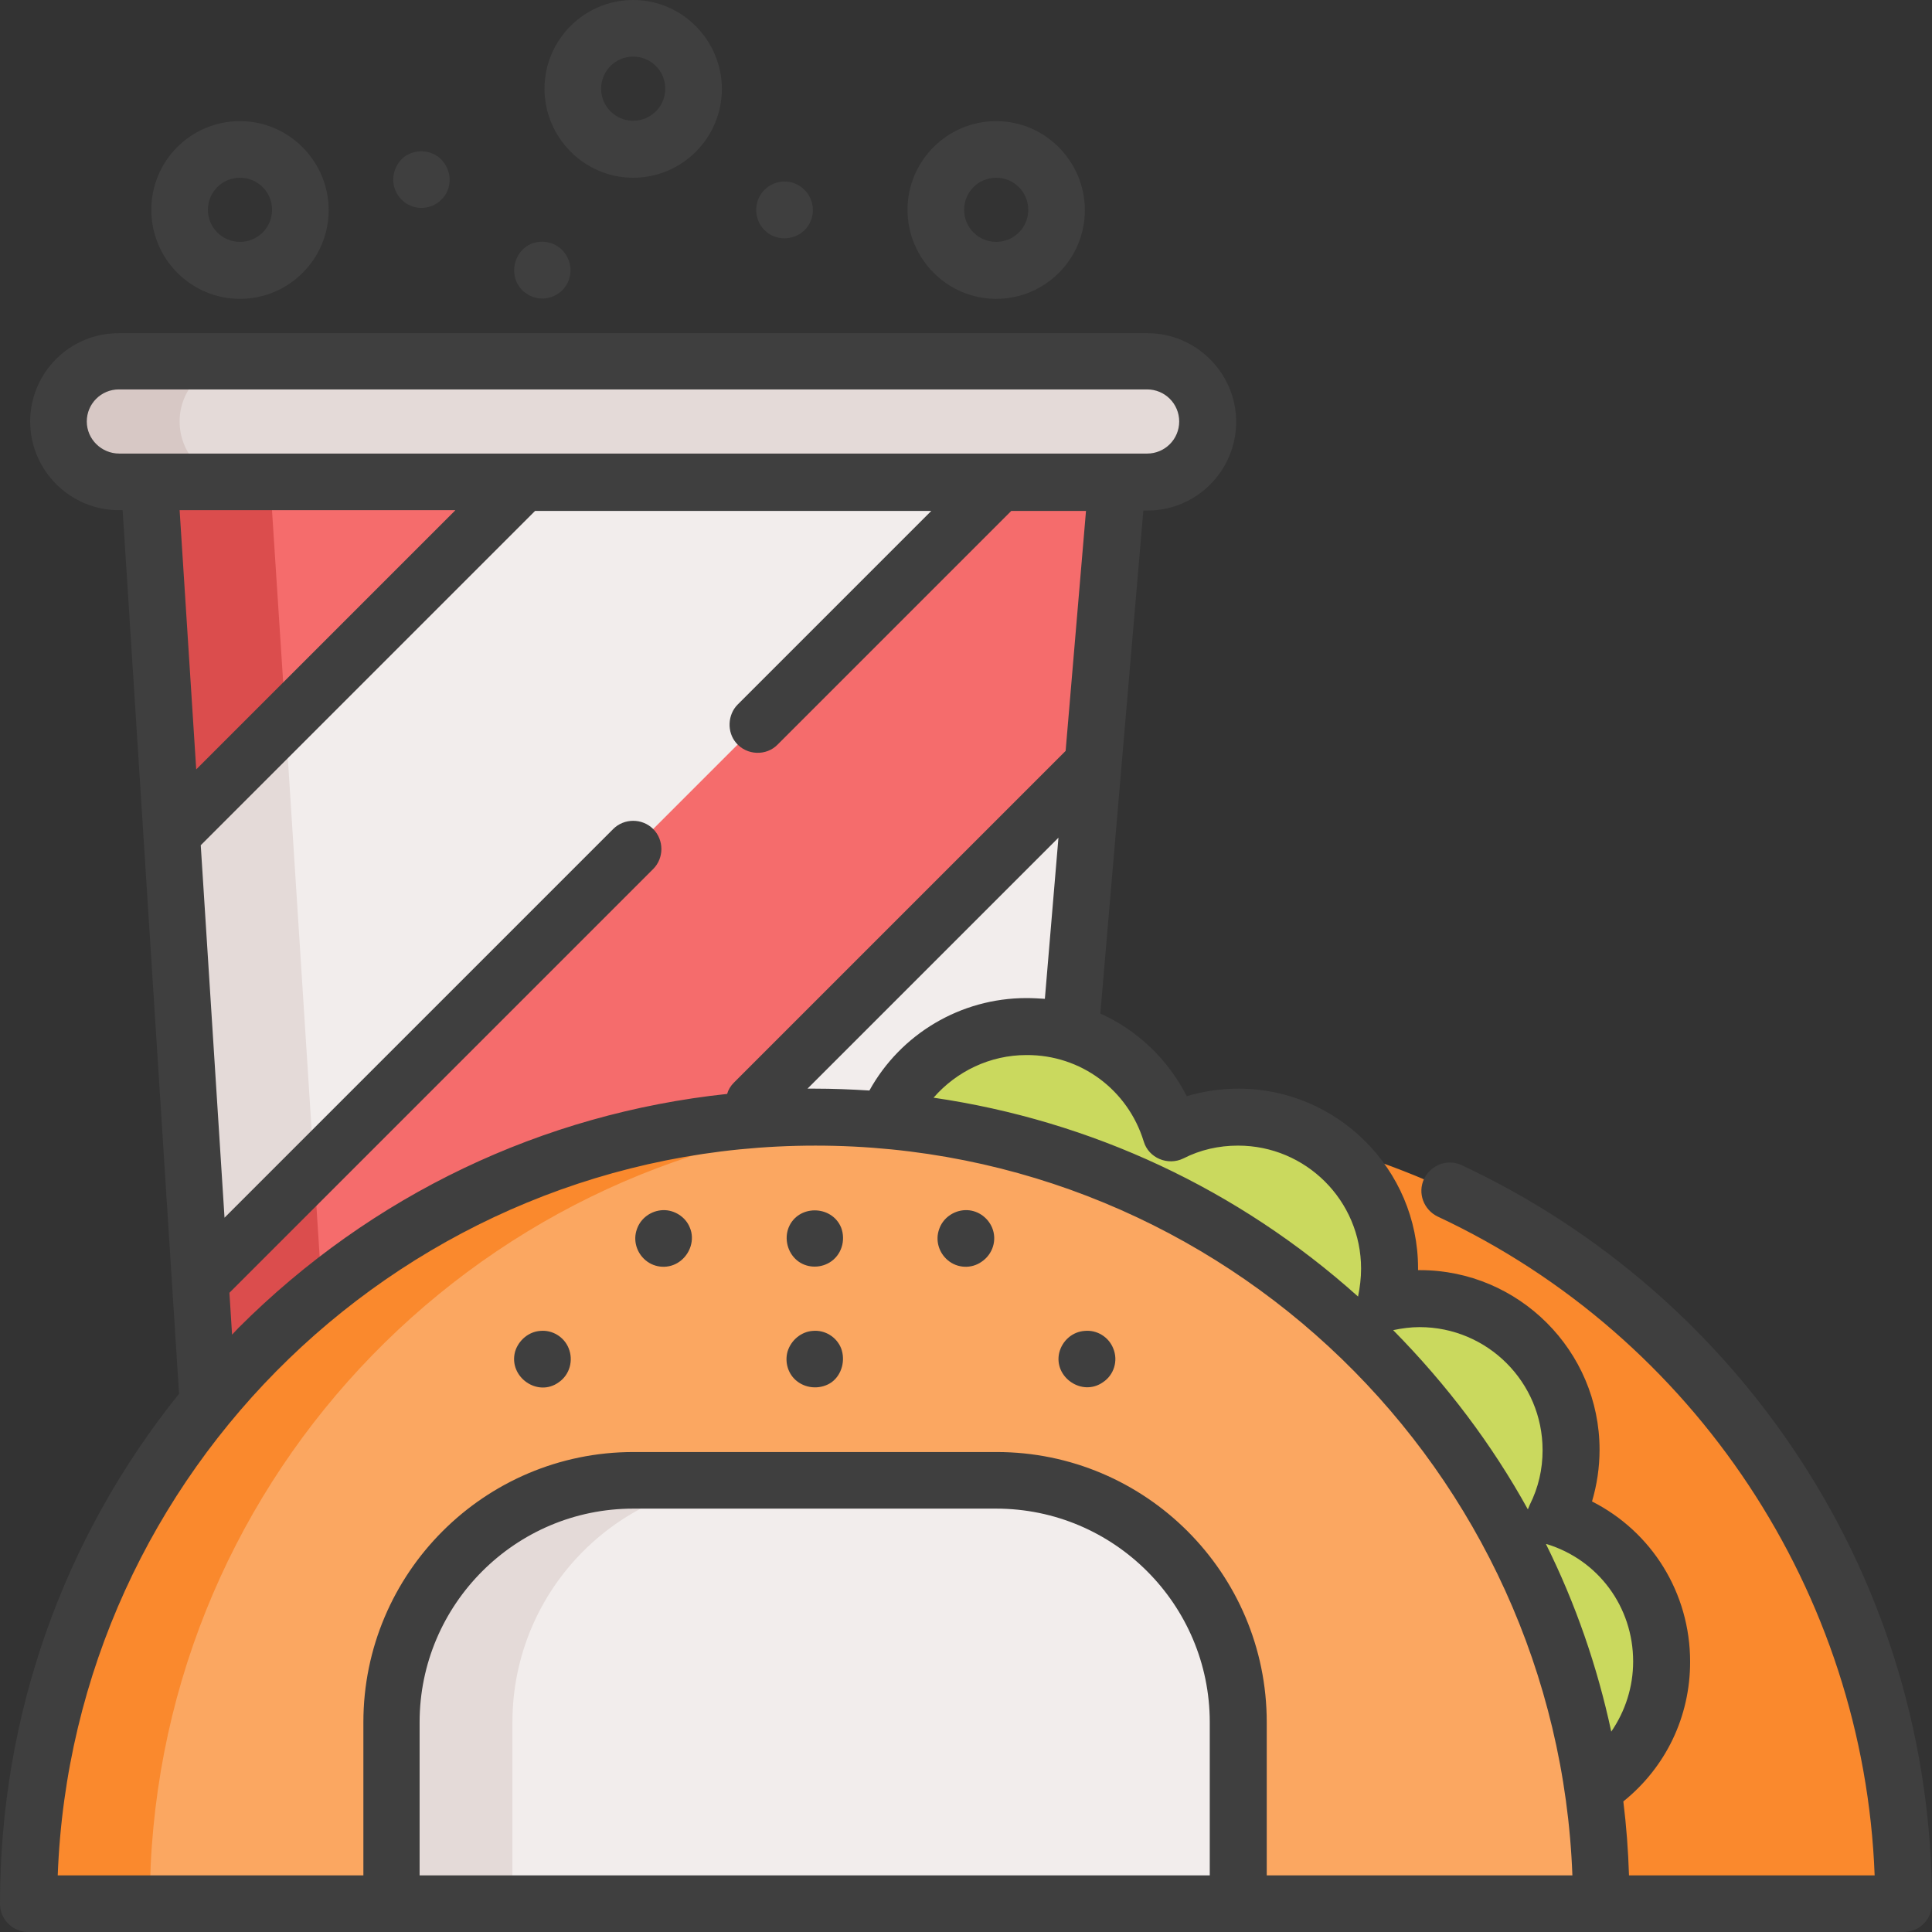 <?xml version="1.0" encoding="utf-8"?>
<!-- Generator: Adobe Illustrator 21.1.0, SVG Export Plug-In . SVG Version: 6.00 Build 0)  -->
<svg version="1.1" id="Capa_1" xmlns="http://www.w3.org/2000/svg" xmlns:xlink="http://www.w3.org/1999/xlink" x="0px" y="0px"
	 viewBox="0 0 512 512" style="enable-background:new 0 0 512 512;" xml:space="preserve">
<rect x="0" y="0" width="512" height="512" fill="#333333" stroke="none"/>
<style type="text/css">
	.st0{fill:#F2EDEC;}
	.st1{fill:#E4DAD8;}
	.st2{fill:#F56C6C;}
	.st3{fill:#DB4D4D;}
	.st4{fill:#D7C8C5;}
	.st5{fill:#FA892D;}
	.st6{fill:#CAD95E;}
	.st7{fill:#FBA761;}
	.st8{fill:#3F3F3F;}
</style>
<polygon class="st0" points="264,504.5 63.6,504.5 39.6,127.8 296.1,127.8 "/>
<polygon class="st1" points="39.6,127.8 63.6,504.5 95.7,504.5 71.6,127.8 "/>
<g>
	<polygon class="st2" points="39.6,127.8 45.5,221 138.8,127.8 	"/>
	<polygon class="st2" points="296.1,127.8 265,127.8 53.1,339.7 59.1,432.9 289.7,202.2 	"/>
</g>
<g>
	<polygon class="st3" points="39.6,127.8 45.5,221 75.7,190.9 71.6,127.8 	"/>
	<polygon class="st3" points="53.1,339.7 59.1,432.9 89.2,402.8 83.2,309.5 	"/>
</g>
<path class="st1" d="M304.1,127.8H31.6c-8.9,0-16-7.2-16-16l0,0c0-8.9,7.2-16,16-16h272.5c8.9,0,16,7.2,16,16l0,0
	C320.1,120.6,312.9,127.8,304.1,127.8z"/>
<path class="st4" d="M47.6,111.7L47.6,111.7c0-8.9,7.2-16,16-16H31.6c-8.9,0-16,7.2-16,16l0,0c0,8.9,7.2,16,16,16h32.1
	C54.8,127.8,47.6,120.6,47.6,111.7z"/>
<path class="st5" d="M296.1,296.1c-115.1,0-208.4,93.3-208.4,208.4h416.8C504.5,389.4,411.2,296.1,296.1,296.1z"/>
<path class="st6" d="M412.1,402.1c2.7-5.4,4.2-11.4,4.2-17.8c0-22.1-17.9-40.1-40.1-40.1c-3.1,0-6.1,0.4-9.1,1c0.7-2.9,1-5.9,1-9.1
	c0-22.1-17.9-40.1-40.1-40.1c-6.4,0-12.4,1.5-17.8,4.2C305.3,283.9,290,272,272,272s-33.2,11.9-38.3,28.2
	c-5.4-2.7-11.4-4.2-17.8-4.2c-22.1,0-40.1,17.9-40.1,40.1c0,3.1,0.4,6.1,1,9.1c-2.9-0.7-5.9-1-9.1-1c-22.1,0-40.1,17.9-40.1,40.1
	c0,6.4,1.5,12.4,4.2,17.8c-16.3,5.1-28.2,20.3-28.2,38.3c0,22.1,17.9,40.1,40.1,40.1s40.1-17.9,40.1-40.1c0-6.4-1.5-12.4-4.2-17.8
	c16.3-5.1,28.2-20.3,28.2-38.3c0-3.1-0.4-6.1-1-9.1c2.9,0.7,5.9,1,9.1,1c18,0,33.2-11.9,38.3-28.2c5.4,2.7,11.4,4.2,17.8,4.2
	s12.4-1.5,17.8-4.2c5.1,16.3,20.3,28.2,38.3,28.2c3.1,0,6.1-0.4,9.1-1c-0.7,2.9-1,5.9-1,9.1c0,18,11.9,33.2,28.2,38.3
	c-2.7,5.4-4.2,11.4-4.2,17.8c0,22.1,17.9,40.1,40.1,40.1s40.1-17.9,40.1-40.1C440.4,422.4,428.5,407.1,412.1,402.1z"/>
<path class="st7" d="M215.9,296.1c-115.1,0-208.4,93.3-208.4,208.4h416.8C424.3,389.4,331,296.1,215.9,296.1z"/>
<path class="st5" d="M232,296.7c-5.3-0.4-10.6-0.6-16-0.6c-115.1,0-208.4,93.3-208.4,208.4h32.1C39.6,394.8,124.3,304.9,232,296.7z"
	/>
<path class="st0" d="M328.1,504.5H103.7v-48.1c0-35.4,28.7-64.1,64.1-64.1H264c35.4,0,64.1,28.7,64.1,64.1V504.5z"/>
<path class="st1" d="M199.9,392.3h-32.1c-35.4,0-64.1,28.7-64.1,64.1v48.1h32.1v-48.1C135.8,421,164.5,392.3,199.9,392.3z"/>
<path class="st8" d="M63.6,79.2c13,0,23.5-10.6,23.5-23.5S76.6,32.1,63.6,32.1S40.1,42.6,40.1,55.6S50.6,79.2,63.6,79.2z M63.6,47.1
	c4.7,0,8.5,3.8,8.5,8.5s-3.8,8.5-8.5,8.5s-8.5-3.8-8.5-8.5S58.9,47.1,63.6,47.1z"/>
<path class="st8" d="M264,79.2c13,0,23.5-10.6,23.5-23.5S277,32.1,264,32.1s-23.5,10.6-23.5,23.5S251,79.2,264,79.2z M264,47.1
	c4.7,0,8.5,3.8,8.5,8.5s-3.8,8.5-8.5,8.5c-4.7,0-8.5-3.8-8.5-8.5S259.3,47.1,264,47.1z"/>
<path class="st8" d="M167.8,47.1c13,0,23.5-10.6,23.5-23.5S180.8,0,167.8,0s-23.5,10.6-23.5,23.5S154.8,47.1,167.8,47.1z M167.8,15
	c4.7,0,8.5,3.8,8.5,8.5s-3.8,8.5-8.5,8.5s-8.5-3.8-8.5-8.5S163.1,15,167.8,15z"/>
<path class="st8" d="M203.7,61.9c2.8,1.9,6.8,1.6,9.3-0.7c2.2-2,3-5.2,2-8c-1-3-3.9-5.1-7.1-5.1c-3.2,0-6.1,2.1-7.1,5.1
	C199.7,56.4,200.9,60,203.7,61.9z"/>
<path class="st8" d="M104.8,50.5c1.2,2.8,3.9,4.6,6.9,4.6c3.3,0,6.4-2.3,7.2-5.5c0.8-2.9-0.3-6.1-2.7-8c-2.5-1.9-6-2-8.7-0.3
	C104.6,43.3,103.4,47.2,104.8,50.5z"/>
<path class="st8" d="M136.8,74.5c1.2,2.9,4.2,4.8,7.4,4.6c2.9-0.2,5.5-2.1,6.5-4.8c1.1-2.9,0.3-6.2-2-8.3c-2.5-2.3-6.4-2.6-9.2-0.7
	C136.6,67.4,135.5,71.2,136.8,74.5z"/>
<path class="st8" d="M477.3,387.1c-22.1-34-53.2-61.1-89.9-78.3c-3.8-1.8-8.2-0.1-10,3.6c-1.8,3.8-0.1,8.2,3.6,10
	C449.2,354.3,494,422.2,496.8,497h-65.1c-0.2-6.6-0.7-13.1-1.5-19.6c11.3-9.1,17.7-22.5,17.7-37c0-18.3-10.2-34.5-26-42.5
	c1.3-4.4,2-9,2-13.7c0-26.2-21.4-47.6-47.6-47.6c-0.2,0-0.3,0-0.5,0c0-0.2,0-0.3,0-0.5c0-26.2-21.4-47.6-47.6-47.6
	c-4.7,0-9.3,0.7-13.7,2c-5-9.8-13.1-17.5-22.9-21.9L303,135.3h1.1c13,0,23.5-10.6,23.5-23.5s-10.6-23.5-23.5-23.5H31.6
	C18.6,88.2,8,98.7,8,111.7s10.6,23.5,23.5,23.5h1l14.9,233.4c0,0.2,0,0.4,0.1,0.7C16.7,407.6,0,454.7,0,504.5c0,4.2,3.4,7.5,7.5,7.5
	h497c4.2,0,7.5-3.4,7.5-7.5C512,462.6,500,422,477.3,387.1z M409.9,409.2c13.7,4.2,22.9,16.7,22.9,31.1c0,6.8-2.1,13.2-5.8,18.6
	c-3.7-17.3-9.5-34-17.3-49.7C409.8,409.2,409.9,409.2,409.9,409.2z M376.2,351.7c18,0,32.6,14.6,32.6,32.6c0,5.1-1.1,9.9-3.4,14.5
	c-0.2,0.4-0.3,0.8-0.5,1.2c-9.5-17.2-21.5-33.1-35.7-47.5C371.6,352,373.9,351.7,376.2,351.7z M303.1,302.5
	c1.3,4.4,6.4,6.5,10.5,4.5c4.5-2.3,9.4-3.4,14.5-3.4c18,0,32.6,14.6,32.6,32.6c0,2.5-0.3,4.9-0.8,7.4c0,0,0,0,0,0
	c-31.8-28.5-70.7-46.6-112.5-52.7c6.1-7,15-11.3,24.6-11.3C286.4,279.5,298.9,288.8,303.1,302.5z M272,264.5
	c-17.4,0-33.3,9.5-41.6,24.5c-4.8-0.3-9.6-0.5-14.5-0.5c-0.6,0-1.3,0-1.9,0l66.5-66.5l-3.6,42.7C275.3,264.6,273.7,264.5,272,264.5z
	 M23,111.7c0-4.7,3.8-8.5,8.5-8.5h272.5c4.7,0,8.5,3.8,8.5,8.5s-3.8,8.5-8.5,8.5H31.6C26.9,120.2,23,116.4,23,111.7z M120.6,135.3
	L52,203.9l-4.4-68.7H120.6z M60.8,342.6l112.3-112.3c2.9-2.9,2.9-7.7,0-10.6c-2.9-2.9-7.7-2.9-10.6,0l-103,103l-6.3-98.7l88.6-88.6
	h105l-51.3,51.3c-2.7,2.7-2.9,7.3-0.4,10.2c2.8,3.3,8,3.5,11,0.4l61.9-61.9h19.8l-5.4,63.6l-87.9,87.9c-0.9,0.9-1.5,1.9-1.8,3
	c-48.9,5.2-94.2,26.7-129.5,62c-0.6,0.6-1.1,1.2-1.7,1.8L60.8,342.6z M111.2,497v-40.6c0-31.2,25.4-56.6,56.6-56.6H264
	c31.2,0,56.6,25.4,56.6,56.6V497H111.2z M335.7,497v-40.6c0-39.5-32.1-71.6-71.6-71.6h-96.2c-39.5,0-71.6,32.1-71.6,71.6V497h-81
	c4-107.3,92.5-193.4,200.8-193.4S412.7,389.7,416.7,497H335.7z"/>
<path class="st8" d="M222.9,357.3c-1.2-3-4.3-4.9-7.5-4.6c-3.1,0.2-5.8,2.5-6.7,5.5c-0.8,2.9,0.2,6.1,2.6,7.9c2.6,2,6.4,2.1,9.1,0.2
	C223.1,364.3,224.1,360.5,222.9,357.3z"/>
<path class="st8" d="M295,357.3c-1.2-3-4.3-4.9-7.5-4.6c-3.3,0.2-6,2.6-6.8,5.8c-1.5,6.5,6.1,11.7,11.6,7.8
	C295.2,364.4,296.4,360.6,295,357.3z"/>
<path class="st8" d="M150.7,357.3c-1.2-3-4.3-4.9-7.5-4.6c-3.1,0.2-5.8,2.5-6.7,5.5c-1.8,6.7,6,12.2,11.6,8.1
	C151,364.3,152,360.5,150.7,357.3z"/>
<path class="st8" d="M222.9,325.3c-2.5-6-11.4-6.1-13.9,0c-1.2,3-0.3,6.6,2.2,8.7c2.4,2,5.9,2.2,8.6,0.6
	C223,332.7,224.2,328.7,222.9,325.3z"/>
<path class="st8" d="M262.9,325.3c-1.2-2.8-4-4.7-7.1-4.6c-3.1,0.1-5.9,2.1-6.9,5c-1.1,3-0.1,6.3,2.3,8.3c2.5,2.1,6.2,2.3,8.9,0.4
	C263.1,332.4,264.3,328.6,262.9,325.3z"/>
<path class="st8" d="M182.8,325.3c-1.1-2.8-4.1-4.7-7.1-4.6c-3.1,0.1-5.9,2.1-6.9,5c-1.1,3-0.1,6.3,2.3,8.3c2.5,2.1,6.2,2.3,8.9,0.4
	C182.9,332.4,184.2,328.5,182.8,325.3z"/>
</svg>
